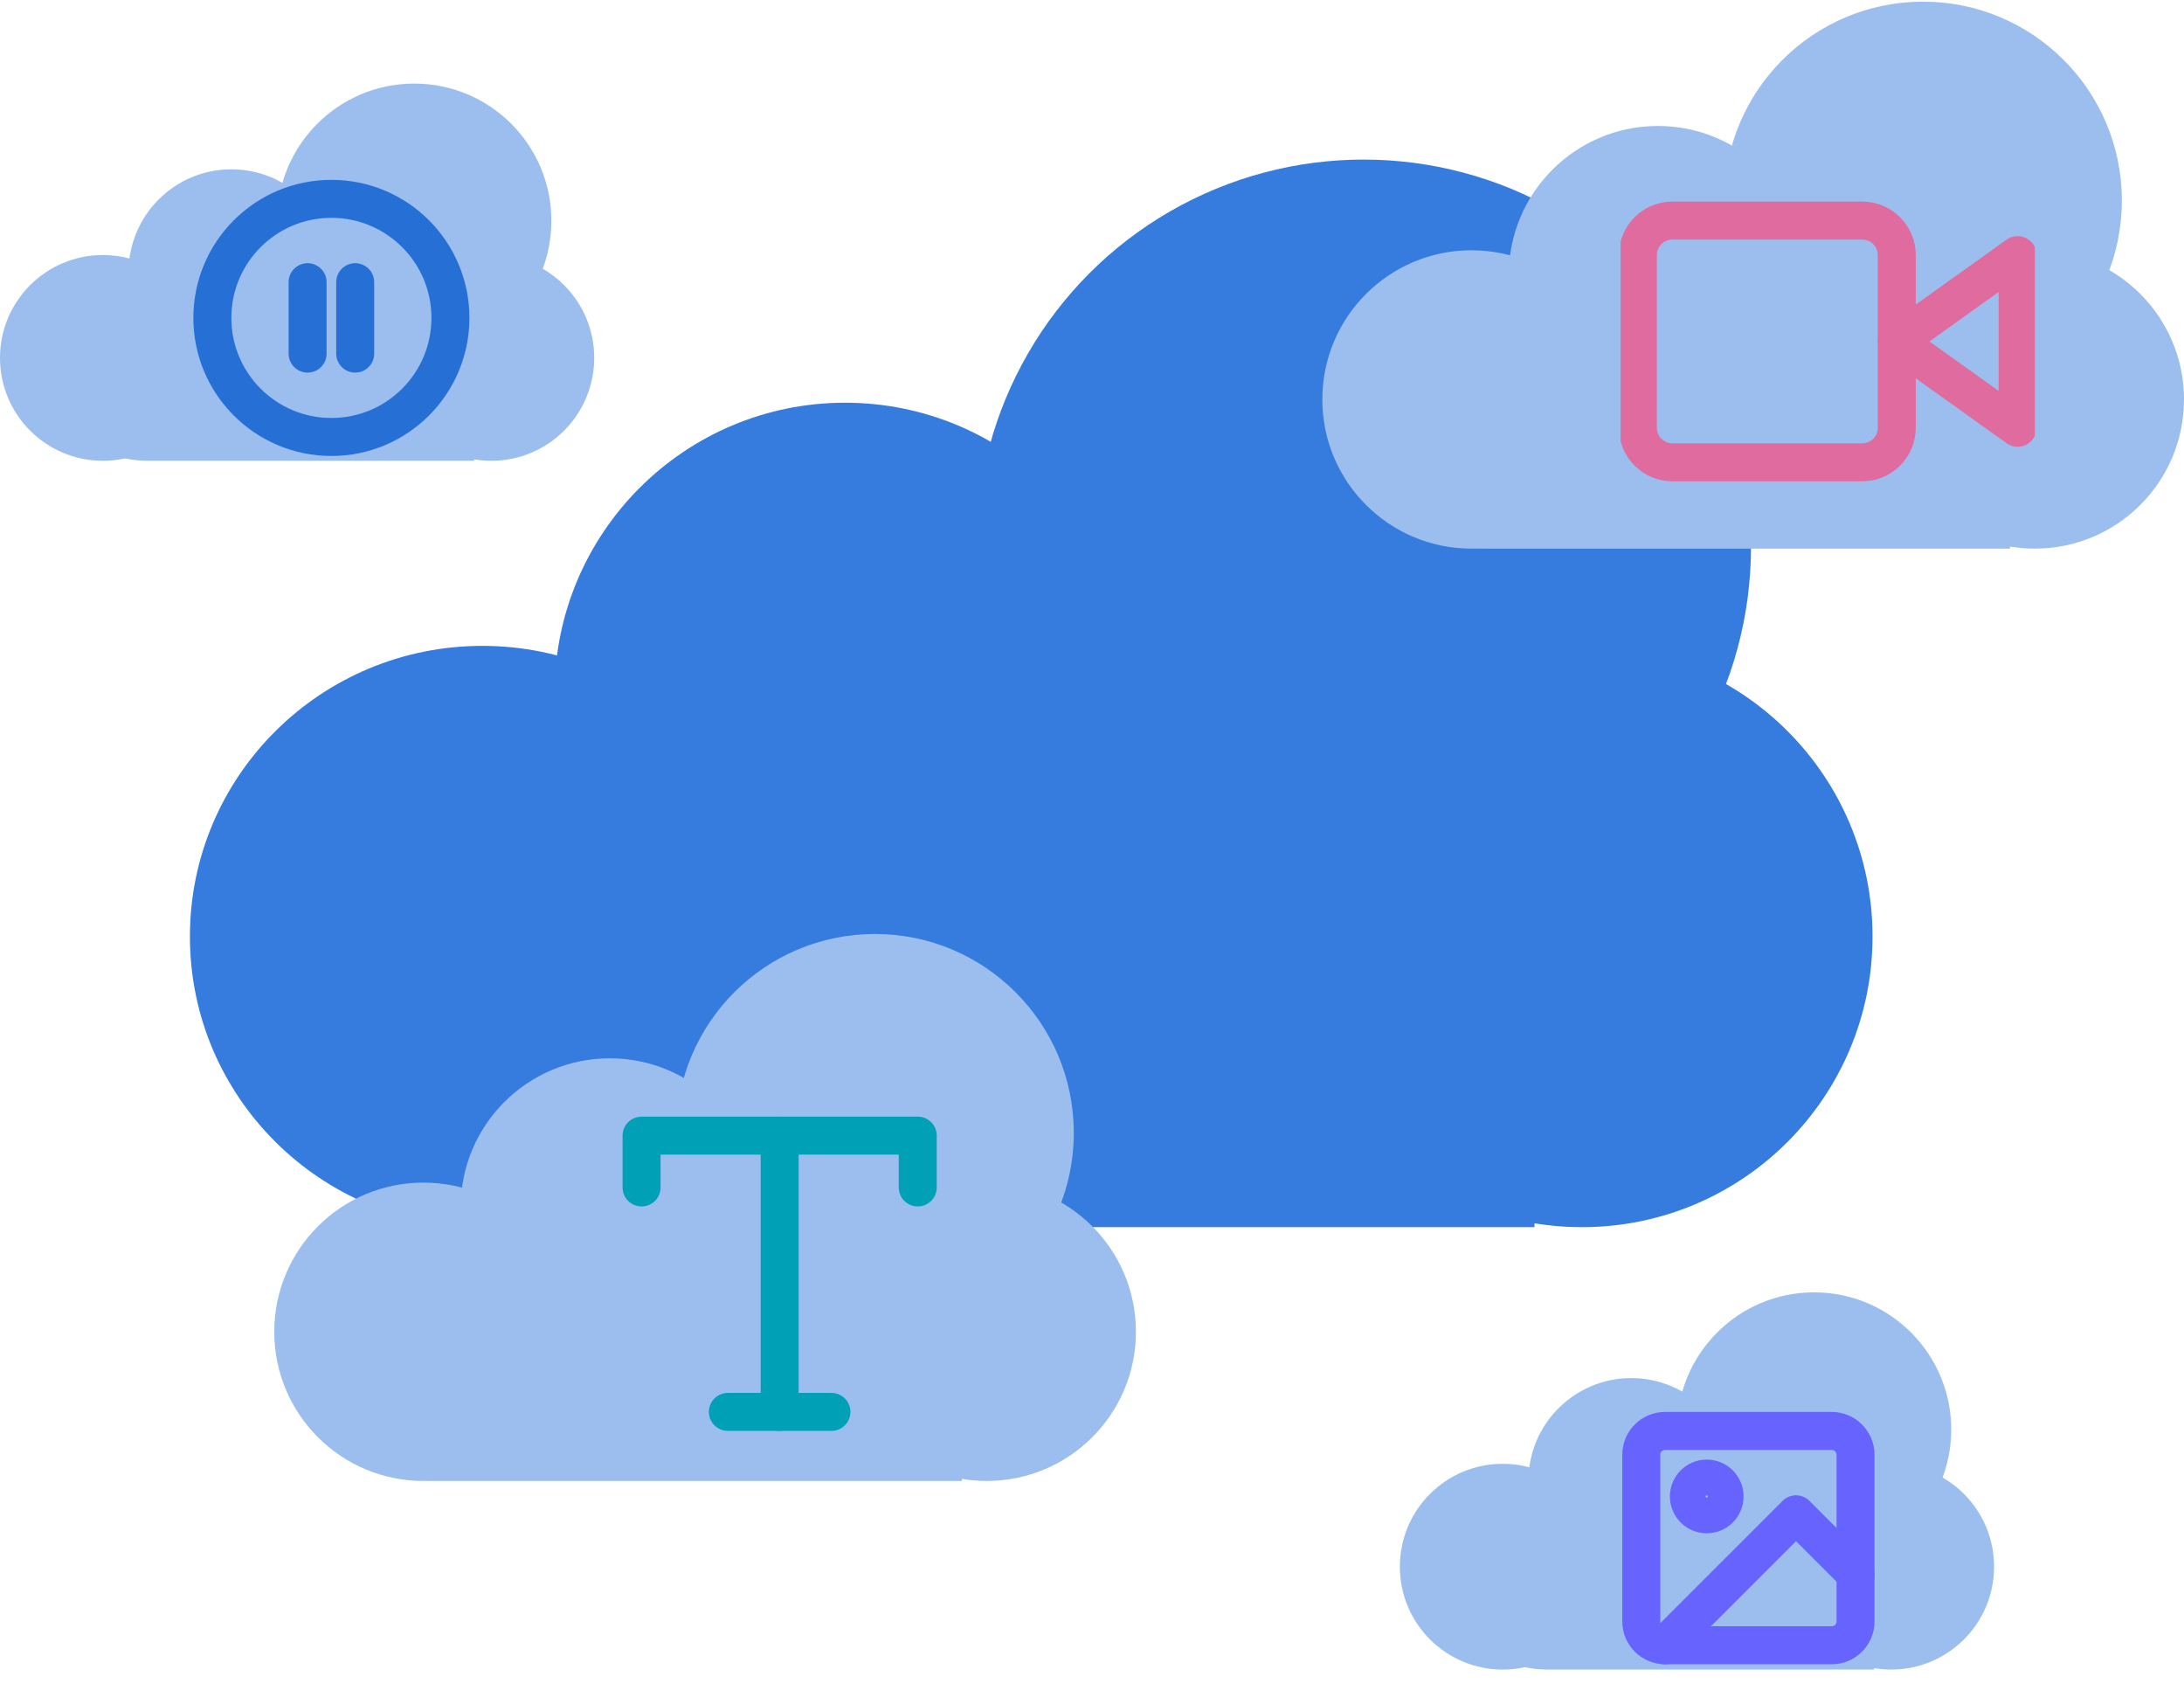 <svg width="575" height="443" viewBox="0 0 575 443" fill="none" xmlns="http://www.w3.org/2000/svg">
<ellipse cx="127" cy="246.5" rx="77" ry="76.5" fill="#367CDE"/>
<circle cx="222.5" cy="182.5" r="76.5" fill="#367CDE"/>
<circle cx="416.5" cy="246.5" r="76.5" fill="#367CDE"/>
<circle cx="359" cy="144" r="102" fill="#367CDE"/>
<path d="M76 204H404V323H136C102.863 323 76 296.137 76 263V204Z" fill="#367CDE"/>
<circle cx="111.471" cy="350.537" r="39.264" fill="#9BBEEF"/>
<circle cx="160.551" cy="317.818" r="39.264" fill="#9BBEEF"/>
<circle cx="259.8" cy="350.537" r="39.264" fill="#9BBEEF"/>
<circle cx="230.353" cy="298.186" r="52.352" fill="#9BBEEF"/>
<path d="M85.295 328.724H253.256V389.801H115.295C98.726 389.801 85.295 376.369 85.295 359.801V328.724Z" fill="#9BBEEF"/>
<path d="M168.912 312.546V298.913H241.623V312.546" stroke="#00A0B6" stroke-width="10" stroke-linecap="round" stroke-linejoin="round"/>
<path d="M191.634 371.623H218.901" stroke="#00A0B6" stroke-width="10" stroke-linecap="round" stroke-linejoin="round"/>
<path d="M205.268 298.913V371.623" stroke="#00A0B6" stroke-width="10" stroke-linecap="round" stroke-linejoin="round"/>
<circle cx="387.407" cy="105.139" r="39.264" fill="#9BBEEF"/>
<circle cx="436.487" cy="72.42" r="39.264" fill="#9BBEEF"/>
<circle cx="535.736" cy="105.139" r="39.264" fill="#9BBEEF"/>
<circle cx="506.289" cy="52.788" r="52.352" fill="#9BBEEF"/>
<path d="M361.231 83.326H529.192V144.403H391.231C374.662 144.403 361.231 130.972 361.231 114.403V83.326Z" fill="#9BBEEF"/>
<g clip-path="url(#clip0_6_95)">
<path d="M531.192 67.148L499.381 89.87L531.192 112.592V67.148Z" stroke="#E06C9F" stroke-width="10" stroke-linecap="round" stroke-linejoin="round"/>
<path d="M490.292 58.059H440.304C435.284 58.059 431.215 62.129 431.215 67.148V112.592C431.215 117.612 435.284 121.681 440.304 121.681H490.292C495.312 121.681 499.381 117.612 499.381 112.592V67.148C499.381 62.129 495.312 58.059 490.292 58.059Z" stroke="#E06C9F" stroke-width="10" stroke-linecap="round" stroke-linejoin="round"/>
</g>
<circle cx="395.63" cy="412.365" r="27.077" fill="#9BBEEF"/>
<circle cx="429.477" cy="389.801" r="27.077" fill="#9BBEEF"/>
<circle cx="497.923" cy="412.365" r="27.077" fill="#9BBEEF"/>
<circle cx="477.615" cy="376.262" r="36.103" fill="#9BBEEF"/>
<path d="M377.579 397.322H493.41V439.443H407.579C391.01 439.443 377.579 426.011 377.579 409.443V397.322Z" fill="#9BBEEF"/>
<path d="M482.253 376.638H438.378C434.916 376.638 432.11 379.444 432.11 382.906V426.782C432.11 430.243 434.916 433.049 438.378 433.049H482.253C485.715 433.049 488.521 430.243 488.521 426.782V382.906C488.521 379.444 485.715 376.638 482.253 376.638Z" stroke="#6663FE" stroke-width="10" stroke-linecap="round" stroke-linejoin="round"/>
<path d="M449.346 398.576C451.943 398.576 454.047 396.471 454.047 393.875C454.047 391.279 451.943 389.174 449.346 389.174C446.75 389.174 444.646 391.279 444.646 393.875C444.646 396.471 446.75 398.576 449.346 398.576Z" stroke="#6663FE" stroke-width="10" stroke-linecap="round" stroke-linejoin="round"/>
<path d="M488.521 414.246L472.851 398.576L438.377 433.049" stroke="#6663FE" stroke-width="10" stroke-linecap="round" stroke-linejoin="round"/>
<circle cx="27.077" cy="94.206" r="27.077" fill="#9BBEEF"/>
<circle cx="60.924" cy="71.642" r="27.077" fill="#9BBEEF"/>
<circle cx="129.37" cy="94.206" r="27.077" fill="#9BBEEF"/>
<circle cx="109.062" cy="58.103" r="36.103" fill="#9BBEEF"/>
<path d="M9.026 79.163H124.857V121.284H39.026C22.457 121.284 9.026 107.852 9.026 91.284V79.163Z" fill="#9BBEEF"/>
<path d="M87.249 115.016C104.558 115.016 118.589 100.984 118.589 83.676C118.589 66.368 104.558 52.337 87.249 52.337C69.941 52.337 55.91 66.368 55.91 83.676C55.91 100.984 69.941 115.016 87.249 115.016Z" stroke="#266FD5" stroke-width="10" stroke-linecap="round" stroke-linejoin="round"/>
<path d="M80.981 93.078V74.274" stroke="#266FD5" stroke-width="10" stroke-linecap="round" stroke-linejoin="round"/>
<path d="M93.517 93.078V74.274" stroke="#266FD5" stroke-width="10" stroke-linecap="round" stroke-linejoin="round"/>
<defs>
<clipPath id="clip0_6_95">
<rect width="109.066" height="109.066" fill="white" transform="translate(426.671 35.337)"/>
</clipPath>
</defs>
</svg>
